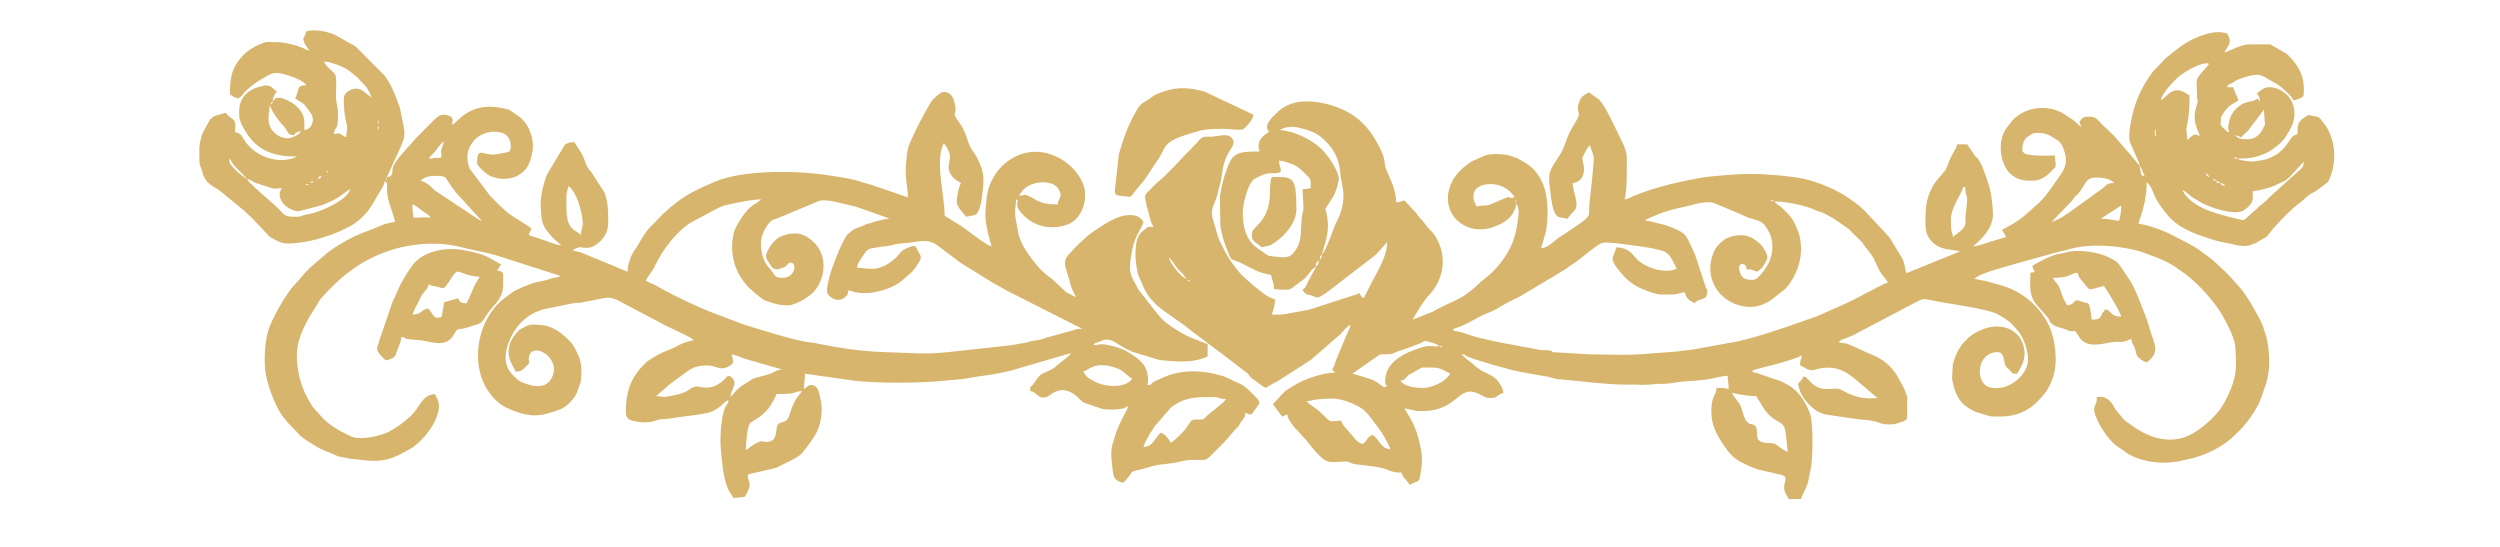 <?xml version="1.0" encoding="UTF-8"?>
<!DOCTYPE svg PUBLIC "-//W3C//DTD SVG 1.1//EN" "http://www.w3.org/Graphics/SVG/1.1/DTD/svg11.dtd">
<!-- Creator: CorelDRAW 2017 -->
<svg xmlns="http://www.w3.org/2000/svg" xml:space="preserve" width="320mm" height="70mm" version="1.1" style="shape-rendering:geometricPrecision; text-rendering:geometricPrecision; image-rendering:optimizeQuality; fill-rule:evenodd; clip-rule:evenodd"
viewBox="0 0 32000 7000"
 xmlns:xlink="http://www.w3.org/1999/xlink">
 <defs>
  <style type="text/css">
   <![CDATA[
    .fil0 {fill:#D7B56D}
   ]]>
  </style>
 </defs>
 <g id="Слой_x0020_1">
  <path class="fil0" d="M16724.08 5135.25c62.96,-1.4 49.1,-16.49 181.59,-27.26 166.43,-13.5 233.74,-9.37 374.99,44.89 222.5,85.45 240.6,174.95 354.02,311.5 39.68,47.62 144.2,218.32 159.57,284.12 -116.62,-2.62 -141.62,-123.91 -221.81,-182.66 -69.89,18.64 -68.78,76.06 -130.52,117.4 -76.18,-20.29 -107.85,-80.66 -153.75,-133.35 -54.95,-63.1 -107.42,-111.19 -120.32,-166.72 -190.31,11.49 -108.64,38.07 -283.44,-121.07 -46.73,-42.52 -130.34,-85.91 -160.33,-126.85zm-750.37 -352.26l0 0c44.35,70 82.93,79.34 119.17,109.26 41.3,34.19 63.24,49.09 109.29,73.41 46.11,-30.92 94.13,-57.57 149.83,-85.05l405.74 -259.77c10.05,-7.51 12.82,-8.84 23.13,-15.95l376.85 -327.76c40.3,-42.13 76.79,-93.56 127.61,-120.42 -4.52,53.87 -34.08,91.11 -54.27,141.5 -18.92,47.41 -42.63,101.32 -61.48,147.25 -20.62,50.29 -36.64,88.03 -57.79,137.99 -26.65,62.85 -25.61,93.92 -61.45,147.36l39.18 39.11c-93.06,0 -178.1,23.24 -254.6,45.58 -107.28,31.32 -213.12,77.5 -304.96,138.7l-71.76 45.61c-27.58,22.52 -2.9,2.23 -19.93,19.29 -17.42,17.49 -10.2,12.68 -33.22,32l-111.62 123.3 117.47 156.59c48.42,-12.93 16.92,-13.18 65.23,-26.11 8.44,101.42 181.08,254.78 244.11,330.02 58.69,70.07 192.83,262.79 296.45,276.69 40.18,5.39 136.22,-0.64 192.43,-3.09 2.62,-0.1 6.5,-0.46 9.12,-0.54 2.62,-0.07 6.5,-0.39 9.12,-0.32 38.72,0.61 42.13,10.45 82.14,25 33.69,12.24 101.14,14.87 136.34,20.68 74.91,12.47 180.97,19.69 249.14,38 43.53,11.71 55.16,21.73 106.31,37.14 62.85,18.93 58.61,20.11 136.55,20.11 17.74,66.48 73.84,98.88 104.4,156.56 43.5,-11.6 19.83,-10.42 53.55,-24.64 63.14,-26.58 71.19,-17.24 81.6,-88.07 2.84,-19.14 6.75,-46.25 12.39,-78.97 18.46,-107.96 12.36,-203.93 -11.53,-309.7 -25.21,-112.27 -39.29,-164.53 -80.05,-259.16 -36.6,-85.16 -81.31,-142.48 -121.29,-218.01l152.93 33.3c550.79,35.87 512.11,-363.36 810.78,-213.88 36.78,18.46 62.39,42.49 105.88,47.3 2.95,0.32 6.83,0.22 9.7,0.4l28.44 0.21c2.8,-0.03 6.58,0.18 9.34,0.07 85.8,-3.55 60.59,-42.52 148.8,-63.1 -1.33,-61.88 -44.75,-124.34 -81.46,-166.39 -71.5,-82.14 -178.78,-86.38 -284.77,-185l-28.01 -24.17c-34.3,-26.01 -120.1,-92.05 -140.75,-120.25 61.09,5.1 27.15,3.67 64.28,23.2l18.72 9.2c166.75,62.74 516.74,162.84 692.37,196.99l333.15 58.36c42.02,9.59 57.39,18.21 104.29,27.05 50.18,9.48 45.4,4.81 93.89,9.44 241.89,23.13 561.42,63.72 796.2,63.43 23.92,-0.04 72.26,0.07 92.98,0 28.02,-0.11 33.69,-0.43 45.98,0.04 13.54,0.53 36.34,3.08 55.05,3.52l107.75 -3.34c40.51,-1.84 73.16,-9.81 126.78,-9.81 110.15,0.04 125.09,-3.99 215.71,-18.46 125.73,-20.11 311.24,-20.61 430.3,-43.89 74.23,-14.51 151.92,-35.34 228.6,-41.73 0,74.45 13.03,90.25 13.03,169.63 -60.16,-14.01 -80.77,-13.04 -156.59,-13.04 -1.25,56.24 -10.38,61.31 -30.35,101.57 -33.65,67.73 -40.47,179.82 -30.85,271.12 5.79,53.94 6.79,53.33 26.33,118.41 36.45,121.54 173.68,325.36 256.47,396.29 67.34,57.64 113.6,72.15 200.26,112.95 36.24,17.06 78.15,31.21 112.95,43.6l265.2 61.2c155.55,28.38 44.07,94.68 70.07,202.82 13.54,56.24 33.04,69.89 56.5,114.17l156.59 0c20.07,-75.35 69.28,-133.86 90.47,-222.57 11.02,-45.61 14.9,-87.59 26.83,-129.97 35.84,-127.18 43.02,-615.84 -2.98,-740.36 -50.61,-137.23 -143.34,-292.45 -275.19,-364.14 -114.67,-62.35 -89.68,-50.46 -230.64,-95.64l-173.83 -60.99c-61.85,-18.13 -25.11,18.89 -61.06,-30.27 54.95,-26.36 483.74,-113.35 639.43,-195.7 -14.51,54.3 -26.07,72.94 -26.07,130.47 46.98,12.54 74.09,45.26 125.38,58.01 37.6,9.37 87.38,-13.33 144.45,-23.06 120.32,-20.47 220.3,-0.11 310.67,50.03 95.71,53.05 192.57,149.19 277.55,218.29l133.75 114.25c-47.55,0 -110.77,3.59 -156.38,-0.25 -102.25,-8.59 -203.46,-47.66 -293.42,-98.27 -67.09,-37.71 -96.47,-18.78 -189.82,-17.95 -133.38,1.22 -179.43,-49.82 -260.09,-132.21 -31.39,-31.96 6.64,-20.36 -52.94,-25.32 -13.61,50.68 -36.67,48.63 -65.33,91.33 17.56,75.39 30.56,119.31 70.5,177.46 68.71,100.24 158.89,184.25 281.14,214.63l444.6 64.43c68.77,1.69 170.63,14.15 225.62,35.45 90.61,35.12 139.71,28.41 213.69,23.74l116.9 -37.5c49.17,-29.95 35.06,-7.54 43.46,-68.67 8.48,-62.63 -5.6,-107.38 2.88,-185.5 6.93,-63.28 -22.2,-120.89 -47.88,-178.53l-92.66 -168.37c-161.19,-234.99 -344.68,-249.76 -445.31,-311.46l-181.37 -79.62c-51.47,-13.33 -66.66,-0.43 -109.51,-21.01 24.82,-33.94 76.32,-43.46 121.29,-61.34 45.82,-18.25 84.25,-35.38 123.76,-58.98l744.16 -391.11c39.08,-18 81.67,-45.97 121.86,-38.25l234.99 44.82c151.17,24.46 532.16,82.14 665.94,137.19l75.1 42.42c52.55,33.33 107.28,64.76 146.46,114.5 28.45,36.09 61.67,66.05 84.05,98.62 68.41,99.56 135.32,307.97 87.7,429.15 -70.11,177.92 -284.27,313.61 -477.96,261.1 -170.34,-46.18 -174.44,-399.55 59.91,-445.52 168.15,-33.01 95.78,136.98 171.1,201.55 14.62,12.57 3.27,-0.43 22.16,17.03 53.04,49.16 13.93,53.29 103.22,53.29 47.33,-89.32 119.67,-176.66 86.23,-334.11 -51.25,-241.57 -298.46,-321.95 -515.27,-238.09 -73.81,28.52 -130.88,53.48 -191.07,108.76 -22.81,20.97 -8.7,9.05 -25.86,26.36 -19.58,19.75 -18.75,16.63 -33.26,31.93 -72.12,76.14 -117.87,183.59 -145.31,286.2l-9.52 182.13c4.06,38.75 31.32,138.99 46.91,175.8 60.55,143.05 122.65,181.05 248.71,247.21l129 40.65c78.12,26.11 102.97,22.16 201.17,21.55 185.07,-1.22 353.36,-67.66 476.63,-201.88 57.42,-62.6 134.32,-130.66 191.42,-304.38 65.58,-199.51 26.98,-502.52 -61.63,-675.06 -126.02,-245.66 -340.58,-424.37 -609.51,-499.58 -62.96,-17.6 -109.33,-31.85 -173.08,-49.74 -36.78,-10.34 -48.3,-9.8 -75.03,-13.32 -27.51,-3.63 -47.73,-14.44 -88.56,-17.82 53.58,-73.16 476.05,-176.16 585.99,-210.03l520.88 -144.56c45.21,-5.92 73.84,-15.23 116.22,-27.4 259.77,-74.78 653.15,-46.76 921.76,38.1l199.83 74.24c80.17,35.63 199.55,86.45 261.97,142.48l77.54 53.01c185.5,137.12 399.23,370.07 508.74,574.21 55.38,103.22 143.91,266.42 148.11,386.88 4.1,115.82 17.78,252.84 -10.02,368.88 -30.67,128.22 -74.7,222.49 -135.33,334.41 -54.55,100.67 -138.13,185.07 -223.14,259.59 -92.48,81.03 -213.3,165.61 -341.37,193.65 -228.67,50.07 -450.02,-42.27 -625.18,-174 -40.72,-30.53 -79.01,-49.1 -108.28,-87.49l-94.03 -114.75c-18.06,-27.08 -8.26,-16.85 -22.8,-42.49 -46.3,-81.56 -122.76,-132.74 -214.88,-111.26 0,77.9 2.01,45.93 -19.07,99.26 -16.13,40.59 -17.46,55.67 -10.89,86.7 31.07,146.72 182.49,369.82 296.48,447.79 31.72,21.7 40.19,23.13 71.04,46.44 27.84,21.08 44.36,37.46 76.25,54.27 186.98,98.73 417.62,126.74 630.56,87.99l202.21 -45.75c195.66,-57.58 384,-153.04 526.69,-295.48 4.92,-4.85 9.95,-10.77 19.36,-19.72 87.09,-82.13 158.74,-169.91 222.39,-273.49l65.79 -116.9c8.95,-20.55 8.69,-27.33 17.42,-47.77l34.88 -95.68c11.06,-42.41 21.04,-56.13 30.63,-86.8 60.88,-194.77 53.91,-396.08 11.78,-593.75 -4.78,-22.13 -20.08,-64 -30.67,-99.81 -21.87,-73.66 -40.33,-113.64 -73.77,-174.19 -71.47,-129.44 -141.83,-259.74 -237.83,-375.46l-44.36 -47.01c-1.72,-2.01 -4.34,-4.85 -6.07,-6.93l-66.87 -76.68c-26.61,-26.51 -39.79,-37.35 -64.11,-66.41l-169.05 -157.05c-2.12,-1.76 -4.96,-4.31 -7.08,-6.07l-157.77 -116.19c-25.79,-17.06 -52.51,-36.74 -78.76,-51.79 -28.02,-16.09 -46.3,-23.52 -75.17,-42.27l-250.87 -127.57c-98.7,-43.32 -267.39,-108.5 -378.15,-117.73 4.78,-20.37 8.73,-39.65 16.7,-61.67 53.48,-149.55 87.78,-306.78 87.78,-473.25 59.72,43.78 88.56,158.64 126.35,225.94 42.77,76.25 98.15,145.74 153.17,212.15l31.72 33.47c152.28,146.97 363.39,212.55 561.46,273.82 98.59,30.46 179.61,35.92 277.51,62.64l78.51 10.95c2.81,0 6.51,-0.11 9.31,-0.14 94.27,-1.01 83.64,-17.03 160.29,-39.8l103.4 -60.41c44.53,-28.94 19.53,0.87 50.6,-40.72l82.28 -100.49c100.13,-105.95 201.81,-220.95 319.11,-307.19 47.8,-35.09 57.14,-45.79 98.01,-84.61 40.37,-38.25 66.55,-40.55 112.27,-70.47 38.18,-24.89 68.2,-51.03 105.05,-77.68 54.06,-39.15 54.52,-36.1 80.56,-102.11 88.32,-224 63.43,-507.34 -87.88,-696.21 -64.08,-80.09 -50.03,-71.76 -141.58,-85.84 -50.61,-7.79 -26.33,-24.14 -76.93,4.85 -38.39,22.01 -82.93,52.94 -96.68,88.21 -20.37,51.86 -15.2,77 -15.2,140.42 -47.62,22.88 -52.54,7.76 -86.27,57.18 -60.33,88.46 -108.6,162.95 -211.54,219.08 -82.13,44.82 -108.35,51.61 -220.19,67.09 -43.85,6.07 -67.34,11.1 -127.28,2.05 -43.93,-6.64 -88.61,-7.22 -124.67,-32.29 97.3,0 174.23,-5.1 248.47,-25.64 34.33,-9.56 58.82,-21.26 94.92,-35.59 72.51,-28.77 102.11,-54.63 169.2,-104.73l73.62 -69.96c23.6,-26.73 35.13,-53.77 56.93,-86.56l38.86 -65.55c55.16,-105.12 68.59,-235.28 12.39,-345.28 -45.4,-88.86 -137.7,-159.57 -240.89,-177.39 -112.12,-19.39 -147.89,37.14 -205.47,75.67 23.82,35.56 37.79,43.61 39.12,104.41 -14.8,-16.31 -15.09,-16.99 -26.08,-39.15l-52.33 28.05c-1.72,0.54 -5.46,1.26 -7.22,1.69 -81.2,19 -129.65,21.05 -209.13,93.13 -39.29,35.63 -66.26,74.02 -83.86,124.84 -17.64,50.82 -40.44,125.34 -12.86,182.84 -47.3,-5.17 -7.94,1.58 -30.13,-9.05l-72.3 -69.96c-13.5,-28.7 -9.34,-12.18 -4.6,-65.19 5.68,-65.68 -4.56,-38.14 22.52,-83.79 23.53,-39.75 49.57,-72.33 81.89,-100.81 9.19,-8.12 9.16,-8.3 21.15,-17.99l98.84 -57.68c-14.58,-62.85 -47.59,-93.96 -65.18,-169.59l-78.37 0c14.47,-53.84 2.58,-13.9 87.7,-68.93 36.89,-23.81 -0.07,-6.17 49.93,-28.44 28.04,-12.5 35.23,-15.34 66.33,-24.93 229.14,-70.5 224.54,-32.43 376.97,50.39 47.62,25.93 63.06,32.29 104.04,65.62l14.3 11.82c42.02,36.34 137.95,122.4 149.08,164.06 136.62,-36.46 128.97,-52.87 131.81,-103.33 11.78,-210.89 -73.45,-354.2 -208.56,-485.32 -1.94,-1.87 -4.71,-4.63 -6.61,-6.54l-214.41 -123.4 -289.3 0.14c-136.66,21.73 -240.24,91.23 -300.43,105.23 45.79,-86.34 101.03,-118.45 55.45,-211.54 -19.82,-40.55 -23.09,-37.21 -72.87,-45.57 -113.81,-19.15 -238.44,23.13 -342.66,66.65 -159.97,66.77 -271.16,171.61 -389.25,263.23l-159.61 166.64c-0.43,0.47 -21.76,29.17 -22.23,29.92l-63.43 93.13c-84.07,139.6 -124.23,232.8 -169.77,391.4 -17.6,61.42 -66.48,287.68 -45.43,377.33 8.19,34.47 -2.37,-4.67 14.15,38.14l82.96 190.99c16.45,35.2 25.83,43.6 29.53,87.92l-124.49 -149.44c-1.76,-2.08 -4.16,-5.06 -5.92,-7.15l-163.92 -188.37c-24.1,-28.55 -16.48,-22.41 -43.24,-48.09 -1.94,-1.87 -4.92,-4.42 -6.79,-6.25 -1.94,-1.87 -4.88,-4.45 -6.82,-6.32l-79.48 -77.11c-26.8,-22.2 -20.65,-16.41 -46.98,-44.28 -71.87,-75.89 -85.37,-102.97 -175.05,-101.25 -76.97,1.47 -85.37,19.68 -117.26,67.23 13,48.38 13.21,16.88 26.18,65.26 -74.7,-50.03 -34.91,-51.61 -232.34,-172.25 -176.16,-107.71 -460.21,-104.01 -643.81,79.12l-80.95 101.82c-30.46,48.96 -49.1,79.81 -64.33,144.45 -22.55,95.61 -13.29,247.57 40.55,344.72 28.73,51.93 45.04,81.74 91.01,117.8 89.1,70.07 179.83,73.8 282.58,71 84.8,-2.33 172.79,-64.57 227.74,-126.67 6.46,-7.22 25.93,-26.25 26.04,-26.47 11.7,-13.93 27.79,-12.82 23.84,-73.16 -1.58,-23.56 -9.73,-46.51 -9.73,-95.03 -130.55,0 -211.79,9.7 -339.51,-12.82 -67.55,-11.96 -29.91,-7.15 -78,-39.4 0,-117.55 19.07,-156.73 93.66,-206.33l32.15 -20.19c61.02,-25.43 169.77,-5.42 224.11,20.19l104.51 65.08c40.15,35.91 47.95,41.37 73.77,108.96 53.51,140.25 32.9,235.75 -47.26,343.64 -109.36,147.29 -170.82,268.28 -322.74,394.92 -104.98,87.56 -128.82,130.26 -300.93,233.99l-118.3 64.39c21.44,40.52 42.05,53.37 52.14,91.34l-201.37 59.58c-46.87,17.38 -167.87,56.78 -216.17,57.86l87.41 -82.18c99.49,-102.5 171.78,-210.75 163.13,-352.07 -16.41,-268.68 -46.8,-347.12 -131.45,-572.06 -11.96,-31.82 -2.84,-10.99 -15.41,-36.85l-22.62 -42.59c-30.6,-55.63 -25.9,-31.79 -60.23,-70.22l-99.2 -148.79 -130.52 0c-7,64.86 -68.63,105.59 -128.18,289.26 -20.58,63.14 -137.88,161.26 -183.06,247.56 -80.66,154.11 -92.41,248.32 -93.38,441.83 -0.64,132.17 12.11,190.6 84.47,267.82 101.61,108.17 225.62,92.34 359.37,123.51 -2.76,1.76 -7.5,0.22 -9.01,4.09l-501.31 203.32c-42.84,19.57 -33.47,16.02 -84.36,33.04 -59.66,19.9 -32.5,28.2 -97.01,33.55 -15.87,-68.17 -19.86,-128.65 -49.74,-185.18l-162.7 -267.86 -314.94 -337.46c-112.12,-108.53 -259.2,-208.95 -401.24,-277.3 -153.47,-73.77 -328.73,-133.1 -497.14,-155.22 -191.71,-25.18 -367.23,-42.24 -597.27,-42.88 -96.86,-0.29 -525,30.27 -621.04,53.76l-143.48 26.36c-25.21,7.08 -18.71,5.35 -54.92,12.5 -203.64,40.37 -439.02,107.03 -636.66,186.98 -50.25,20.36 -65.33,42.12 -122.73,46.9 31.54,-135.4 27.8,-356.28 26.94,-535.82 -0.43,-110.4 -77.72,-229.57 -123.8,-332.89l-46.65 -96.87c-42.63,-81.45 -130.81,-275.9 -199.23,-322.73l-114.03 -81.67c-52.83,27.98 -96.86,49.38 -117.98,103.79 -70.97,182.52 44.97,114.93 -57.28,281.9 -40.66,66.41 -73.88,121.68 -102.75,197.46 -25.61,67.13 -53.66,155.84 -94.93,218.19 -139.82,210.85 -154.61,227.63 -125.09,440.35 11.06,80.38 26.07,326.61 112.74,355.53l111.23 20.65c11.92,-17.71 17.06,-25.65 33,-45.29 1.73,-2.12 4.24,-5.07 6,-7.15 36.78,-43.89 81.92,-67.99 75.78,-139.06 -8.58,-97.98 -49.45,-194.3 -49.45,-265.16 113.56,-9.45 163.98,-122.65 139.81,-231.59 -23.34,-104.62 -25.6,-78.43 35.92,-192.9 15.59,-29.05 23.45,-41.66 46.04,-58.25 14.8,63.43 52.8,119.89 48.2,192.61 -3.95,61.67 -15.84,171.21 -21.69,238.3l-35.06 331.64c-4.05,38.36 -0.75,89.11 -6.46,122.61 -11.35,65.8 -238.33,195.24 -288.72,233.24 -31,23.34 -45.11,30.67 -79.05,51.46 -77,47.23 -144.38,139.64 -243.61,147.9l63.1 -215.6c46.11,-310.02 32.65,-701.56 -262.72,-876.43 -94.71,-56.07 -94.49,-63.43 -204.14,-94.64 -71.69,-20.36 -210.03,-30.74 -304.74,-4.52l-173.08 74.91c-116.58,74.13 -227.23,174.73 -278.3,308.8 -143.77,376.75 210.03,669.71 567.56,528.31 154.9,-61.23 240.24,-127.53 279.1,-294.89l21.76 56.85c5.82,27.55 6.22,55.38 2.98,84.29 -11.92,106.74 -26.32,209.53 -58.43,307.76 -55.56,169.52 -158.28,311.92 -282.44,435.33 -58.86,58.5 -118.41,91.69 -189.27,162.98 -33.44,33.65 -61.59,53.84 -98.77,83.97 -123.22,99.99 -267.02,143.69 -407.09,219.26 -23.38,12.61 -36.92,21.73 -58.44,32.86l-261.28 104.08c23.7,-44.89 144.74,-246.66 190.57,-292.13 193.87,-192.36 258.66,-479.32 125.84,-728.75 -68.56,-128.58 -66.19,-79.7 -164.38,-214.06 -8.69,-11.89 -7.58,-11.49 -16.52,-22.59l-57.11 -60.44c-8.94,-11.57 -20.76,-31.86 -32.36,-45.9l-150.52 -162.66c-42.13,9.84 -57.25,22.16 -104.4,26.07 -11.93,-56.31 7.61,-15.41 -24.82,-157.74 -22.99,-100.81 -109.86,-252.3 -118.16,-312.49 -10.2,-73.67 -16.56,-117.91 -43.89,-177.96 -112.09,-247.1 -262.14,-440 -520.01,-549.86 -152.86,-65.12 -335.24,-105.6 -506.01,-93.03 -104.55,7.73 -233.06,59.23 -301.08,129.73 -20.44,21.19 -31.07,29.95 -53.37,51 -1.98,1.87 -4.78,4.49 -6.72,6.36l-19.21 19.86c-107.28,120.85 -45.54,155.62 -37.96,183.88 -94.5,50 -164.21,134.76 -117.48,247.89 -322.81,0 -353.26,22.59 -445.71,298.1 -22.84,68.2 -63.89,236.93 -63.68,314.65l6.32 346.76c25.83,140.03 54.99,229.39 110.55,359.29 41.27,96.54 38.86,48.92 169.92,117.16 53.33,27.76 202.67,106.24 258.84,119.6 16.02,3.8 51.54,9.66 74.77,17.59 52.47,17.82 22.31,-19.96 58.54,96.18 9.81,31.36 13.15,49.24 13.15,92.06 49.2,1.11 43.35,6.1 83.32,6.89 149.27,2.95 103.62,7.51 217,-72.01 123.66,-86.84 112.99,-92.77 184.17,-181.12l50.61 -40.8c-9.34,40.08 -20.62,50 -39.08,78.37l-79.87 155.04c-28.95,63.57 -15.52,18.72 -50.68,66.7 1.98,2.37 4.78,3.23 5.64,7.43l18.07 21.88c44.06,44.75 39.79,14.33 108.82,46.51 72.08,33.58 78.98,16.77 167,-37.28l634.48 -487.7c1.9,-1.86 4.74,-4.49 6.68,-6.35 1.98,-1.87 4.81,-4.46 6.75,-6.32l135.73 -151.42c0,136.51 -67.45,266.78 -125.99,382.89 -30.82,61.05 -55.17,96.14 -86.6,161.4 -1.72,3.63 -6.57,14.12 -8.44,17.67l-79.12 155.66c-42.52,-28.41 -29.12,-21.52 -52.29,-65.22 -54.19,14.47 7.97,-3.13 -28.01,11.13 -2.44,0.97 -6.5,2.59 -9.23,3.7l-613.33 197.89 -296.48 53.77c-53.8,11.96 -115.35,7.47 -175.26,7.47 17.56,-75.14 39.15,-100.53 39.15,-195.7 -107.17,-24.97 -185.79,-110.84 -271.59,-172.04l-144.63 -129.36c-121.65,-126.64 -210.75,-275.4 -285.21,-432.46 -41.01,-86.41 -55.99,-175.41 -86.44,-265.84 -43,-127.25 -5.64,-185.32 35.01,-287.93 21.44,-53.95 20.83,-89.36 38.14,-144.63 63.25,-203.43 18.25,-291.49 144.74,-481.48 39.33,-59.01 66.41,-120.32 -7.43,-170.96 -55.38,-38 -187.41,5.86 -248.68,3.74 -133.6,-4.6 -102.11,9.87 -198.47,104.19 -166.61,162.98 -316.52,347.3 -496.74,494.94l-45.9 45.4c-16.05,17.53 -25.89,30.35 -44.53,46.83 -80.99,71.73 -45.83,91.26 -31.97,188.63l58.65 215.42c7.19,16.91 23.74,43.46 32.15,59.19 -11.03,0 -43.78,-1.51 -52.48,-0.18 -48.88,7.54 -20.9,3.05 -37.6,14.51 -123.62,84.86 -131.77,147.54 -141.32,298.92 -5.57,89.53 4.45,154.83 23.77,259.66 7.47,40.95 12.72,45.04 26.61,77.72 42.46,99.78 83.36,208.53 158.64,285.06l38.07 40.16c9.56,10.52 4.13,7 18.96,20.14 137.6,121.54 300.94,210.04 440.86,329.09l320.55 240.6c21.76,16.31 34.33,25.5 59.79,44.54 14.3,10.7 17.57,12.6 29.49,22.77l321.73 245.83zm-110.94 123.95l0 0c71.22,33.11 112.2,76.89 151.56,115.93 156.16,154.72 121.14,108.68 5.13,282.01 -52.07,-1.15 -48.41,-6.04 -78.36,-26.11 -1.51,66.98 -24.96,79.55 -52.15,117.51 -11.96,16.81 -23.02,39.08 -35.41,55.85 -23.13,31.28 0.25,1.44 -18.21,21.01 -0.36,0.36 -14.73,13.61 -19.97,19.18l-151.35 174.87c-56.96,57.61 -106.7,104.55 -163.2,162.95 -66.04,68.23 -77.36,55.81 -166.07,56.2 -190.56,0.83 -119.02,2.05 -290.48,35.45 -40.98,7.94 -107.03,15.88 -132.53,18.14 -162.19,14.33 -216.92,51.18 -367.73,81.74 -70.97,14.4 -48.56,23.24 -93.99,75.71 -26.69,30.71 -43.03,60.34 -74.96,81.67 -120.49,-28.08 -124.91,-75.2 -136.73,-196.6 -8.11,-84.69 -28.33,-183.96 0.97,-291.45l42.6 -140.07c14.76,-51.72 29.99,-74.02 48.45,-121.14l55.13 -114.57c21.37,-40.66 44.57,-70.36 54.84,-114.71 -56.06,14.94 -18.53,20.04 -67.84,29.38 -70.61,13.39 -180.94,17.63 -255.43,6.78l-214.74 -72.36c-32.86,-15.12 -31.78,-10.38 -58.93,-32.36 -19.97,-16.17 -32.36,-33.66 -52.55,-51.9 -101.82,-92.38 -218.9,-121.72 -338.43,-32.22 -117.33,87.99 -166.93,10.56 -201.73,-14.87 -26.04,-19.03 -28.48,-20.11 -63.18,-28.15l0 -52.22c41.2,-14.91 86.2,-128.11 146.97,-166.26l116 -53.65c63.47,-31.39 80.17,-57.18 83.47,-60.02 45.11,-38.32 148.73,-110.51 175.66,-150.62 -36.06,8.4 -71.9,12.67 -103.61,26.93l-585.85 170.89c-144.16,48.09 -342.7,78.22 -501.48,98.8 -79.41,10.31 -145.03,29.52 -223.47,36.34l-206.51 17.03c-232.52,29.27 -869.72,40.15 -1167.75,-1.65l-617.49 -87.39c0,82.86 -11.7,134.61 -13.03,195.71 19.1,-10.1 4.13,-1.26 23.88,-15.48 2.16,-1.55 5.21,-4.13 7.4,-5.79 2.23,-1.65 5.06,-4.27 7.36,-5.92 24.57,-17.56 27.66,-25.57 63.21,-23.2 40.62,2.69 65.23,28.55 80.02,64.21 12.32,29.63 22.27,86.45 31.86,124.77 32.14,128.36 3.7,289.87 -38.47,388.93 -35.37,82.96 -124.66,202.13 -183.09,273.63 -12.14,14.87 -8.08,10.28 -17.78,21.37 -31.1,36.06 -65.19,49.78 -106.81,75.86l-200.37 99.7c-21.19,10.31 -36.64,14.94 -58.01,20.29l-294.89 67.56c-1.91,0.5 -21.09,6.1 -21.09,6.1 -0.86,0.25 -4.99,3.84 -5.64,2.01 -0.57,-1.69 -3.69,1.01 -5.38,1.94 0,82.14 35.98,102.58 19.93,162.23l-27.15 65.37c-9.77,21.11 -22.13,40.87 -32.15,56.24l-143.33 16.23c-27.98,-52.86 -47.59,-61.45 -73.16,-122.58 -63.9,-153.1 -70.86,-322.8 -89.32,-494.01 -14.12,-131.2 -3.02,-411.94 56.46,-546.27 24.6,-55.67 35.59,-26.61 40.83,-89.68 -52.97,14.15 -80.48,68.17 -134.36,100.6 -28.23,16.99 -47.87,32.72 -74.05,43.39 -95.43,38.89 -364.97,61.99 -468.37,79.69 -72.52,12.46 -120.03,18.79 -203.14,20.69l-77.5 24.35c-62.53,20.62 -140.11,18.68 -195.42,8.62 -88.67,-16.16 -160.54,-20.83 -161.01,-122.11 -1.11,-227.06 47.12,-415.5 205.69,-584.59l45.79 -45.65c28.98,-28.48 -9.95,1 35.45,-29.77 86.73,-58.8 154.51,-99.02 255.21,-136.19 135.98,-50.21 133.79,-83.58 327.98,-128.8 -60.98,-52.97 -342.99,-169.52 -438.52,-227.05l-435.76 -229.68c-88.57,-46.47 -170.24,-102.54 -275.29,-79.73l-314.12 60.91c-32.32,4.2 -23.27,-4.24 -67.12,2.16l-346.91 70.39c-218.5,39.94 -386.84,190.85 -473.29,387.92 -69.03,157.09 -97.9,332.54 35.63,464.2 46.51,45.94 62.82,69.71 126.17,95.64 147.97,60.67 320.83,85.34 384.47,-92.05 90.8,-253.31 -285.16,-438.3 -306.39,-227.73 -7.22,72.22 17.53,30.99 -3.77,75.71 -8.87,18.46 -7.51,11.24 -22.95,27 -1.94,1.94 -4.85,4.49 -6.82,6.43 -49.93,49.13 -61.2,70.32 -139.18,70.32 -4.59,-55.56 -195.77,-236.21 1.76,-480.97 18.64,-23.09 8.44,-12.72 30.53,-34.8 23.74,-23.85 -1.72,-3.2 27.84,-24.32l66.76 -37.6c56.39,-30.21 113.35,-27.66 195.85,-20.33 159.25,14.08 272.38,103.08 376.93,211.65 50.1,52 70.57,107.42 103.51,171.13 45.36,87.53 52.22,249.61 29.98,356.71l-45.97 123.62c-12.67,31.79 -1.15,9.56 -15.91,36.31 -22.19,40.12 -67.37,86.92 -101.85,120 -63.07,60.66 -161.76,84.61 -248.21,111.26 -60.91,18.75 -154.9,35.59 -233.38,23.42 -76.17,-11.82 -115.14,-20.4 -178.53,-43.46 -132.42,-48.27 -213.52,-85.3 -308.55,-200.37 -8.26,-10.02 -14.65,-17.67 -23.31,-28.8 -282.08,-363.11 -165.1,-987.27 210.21,-1243.92 48.31,-33.05 77.58,-64.4 132.6,-89.15 110.48,-49.59 204.39,-93.09 331.75,-112.01 58.25,-8.7 103.22,-36.82 154.51,-43.21 26.03,-3.23 2.76,4.56 33.86,-4.67 34.09,-10.13 19.76,-7.08 33.87,-16.92l-820.37 -262.72c-140.07,-40.9 -286.89,-62.06 -433.96,-101.1 -363.14,-96.36 -792.58,-41.3 -1129.64,120.18 -150.24,71.97 -202.89,106.77 -332.29,202.7 -111.73,82.93 -247.89,218.08 -340.87,324.57 -23.85,27.26 -31.89,46.51 -52.51,78.04l-104.73 169.23c-112.02,206.19 -187.44,372.76 -145.49,649.31 31.03,204.54 82.28,320.18 187.23,491.25l122.04 138.99c92.51,94.78 198.97,162.3 317.34,217.68 32.61,15.3 57.07,29.45 91.66,38.86 112.3,30.64 338.46,-15.44 447.82,-72.15 95.18,-49.46 161.23,-100.38 239.84,-164.67 174.62,-142.91 163.53,-301.26 348.81,-316.7 29.13,55.2 65.19,110.87 47.77,203.71 -33.8,179.47 -168.08,347.33 -301.4,456.12 -22.99,18.78 -7.87,8.58 -37.57,27.66 -10.05,6.53 -30.45,17.67 -41.73,23.56 -36.53,19.32 -53.23,28.37 -84.69,45.79 -213.69,118.3 -367.34,108.21 -587.97,78.01 -55.56,-7.62 -49.77,-1.12 -93.41,-10.2 -41.12,-8.59 -69.03,-16.67 -99.06,-20.3 -42.77,-5.13 -42.12,-7.47 -87.05,-28.08 -83,-38.04 -171.21,-63.97 -249.83,-115.83 -65.62,-43.24 -130.37,-76.21 -186.61,-126.6l-31.25 -33.94c-24.1,-26.94 -39.47,-40.76 -64.68,-65.9 -78.26,-78.01 -153.83,-170.1 -201.56,-268.18 -1.33,-2.7 -2.87,-6.11 -4.2,-8.77 -61.67,-124.15 -105.7,-249.5 -135.69,-386.66 -35.48,-162.55 -20.51,-450.12 33.19,-603.95 50.82,-145.74 196.42,-404.04 295.61,-526.44l85.84 -96.76c1.9,-1.97 4.56,-4.7 6.43,-6.71l84.36 -98.23c72.95,-79.52 154.4,-138.2 234.14,-209.56 97.54,-87.28 262.57,-185.54 382.71,-243.62 119.85,-57.89 236.68,-90.79 351.79,-144.34 56.06,-26.11 109.5,-30.31 175.84,-45.76 -30.24,-129.72 -94.78,-260.34 -103.91,-391.9 -5.02,-72.91 19.33,-96.36 -26.54,-129.98 -6.5,27.84 -14.04,46.26 -23.99,67.41l-121.43 204.79c-66.05,124.09 -181.4,243.72 -304.38,308.8l-131.81 63.97c-170.31,72.8 -367.88,132.99 -579.52,151.34 -140.93,12.21 -176.13,-6.21 -285.82,-67.38 -11.53,-6.39 -17.42,-8.33 -25.89,-13.18l-215.42 -228.31c-11.1,-11.42 -9.37,-9.84 -19.47,-19.68 -9.19,-9.12 -8.54,-8.51 -19.89,-19.14l-68.6 -61.99c-2.62,-2.66 -10.2,-10.53 -12.82,-13.22l-294 -241.06c-55.6,-44.18 -145.75,-81.17 -185.72,-140.5 -29.16,-43.39 -35.41,-59.8 -51.11,-118.45 -11.31,-42.02 -30.78,-65.26 -35.2,-121.46l-0.14 -2.02 0 -178.92c7.97,-86.85 29.49,-170.46 72.48,-242.25 77.83,-129.73 56.35,-149.52 206.11,-185.4 36.06,-8.65 27.37,-9.77 60.7,-17.52 84.22,125.7 135.65,30.45 117.48,247.88 58.54,13.62 77.25,30.03 104.8,77.94 1.36,2.51 3.09,5.96 4.56,8.48 118.63,206.29 407.49,326.18 640.58,245.8l46.12 -19.07c-291.13,0 -507.63,-66.16 -665.15,-326.58 -31.71,-52.47 -69.75,-123.58 -75.53,-179.57 -23.31,-230.69 82.57,-348.02 294.47,-397.76 108.14,-25.4 118.16,23.99 185.29,68.88 -29.56,44.1 -50.86,68.63 -52.3,130.48l11.46 -15.34c1.51,-1.83 4.13,-5.42 5.93,-7.36 2.55,-2.62 10.12,-10.95 13.03,-13.18 64.87,-49.27 228.21,57.29 253.17,78.51 15.62,13.25 46.94,43.17 59.29,58.18 69.32,84.66 61.71,153.18 61.71,264.48 81.67,-6.78 145.74,-115.39 84.72,-214.52l-84.51 -111.8c-32.32,-28.27 -81.24,-53.77 -117.69,-78.12 64.04,-133.42 9.59,-166.64 143.55,-169.62 -39.54,-54.06 -142.01,-96.33 -218.08,-121.18 -125.12,-40.8 -189.63,-52.11 -272.77,-4.24 -109.51,63.14 -181.66,99.16 -277.84,191.86 -12.39,11.96 -1.76,0.07 -19.32,19.9 -46.41,52.68 -23.46,41.19 -86.27,83.28 -45.58,-10.59 -71.58,-30.17 -104.44,-52.22 0,-190.06 16.59,-308.65 112.52,-435.5l29.7 -35.52c51.72,-60.63 94.31,-94.71 166,-134.15 8.76,-4.88 27.58,-14.22 34.55,-17.6 147.04,-70.43 134.22,-43.49 240.63,-46.76 81.67,-2.48 193.77,23.2 263.48,44.64 35.59,10.96 49.52,14.05 86.44,31 34.3,15.66 50.64,24.96 84.55,32.86 -20.94,-31.35 -56.71,-68.74 -70.57,-113.85 -16.78,-54.66 -8.34,-30.24 9.91,-76.21l11.49 -28.59c3.7,-10.09 1.15,-10.77 10.02,-29.23 125.52,-29.24 258.23,2.87 360.34,44.28l268.21 149.37 371.01 372.69c65.58,86.52 127.28,215.17 162.26,320.54 44.71,134.61 22.34,27.19 51.97,182.74 29.27,153.5 69.46,243.36 11.82,364.39l-14.91 37.36c-7.68,19.86 -3.52,11.24 -15.59,36.59 -1.22,2.7 -3.12,5.89 -4.41,8.59l-159.65 349.2c24.07,-2.62 51,-0.25 67.13,-46.4 10.2,-28.88 -7,-28.09 11.78,-82.32 35.34,-101.24 216.5,-273.78 288.61,-364.86l162.45 -163.85c10.59,-10.84 13.97,-13.32 26.32,-25.78 76.18,-76.68 115.11,-129.73 208.63,-108.75 92.23,20.72 76.68,49.88 70.22,126.56 26.68,-17.81 45.18,-34.84 70.36,-60.16 168.55,-169.62 372.8,-204.39 596.26,-150.27 46.65,11.28 50.42,6.65 87.02,31.11 25.47,17.09 43.57,32.86 69.39,47.98 156.77,91.87 238.62,314.65 200.84,489.49 -30.39,140.64 -66.16,223.82 -190.82,292.06 -106.45,58.22 -290.48,53.98 -396.9,-29.45l-28.3 -23.81c-11.17,-9.27 -11.2,-8.41 -21.44,-17.78l-38.21 -40.44c-24.82,-29.24 -32.18,-33.3 -30.17,-76.79 8.62,-181.3 73.87,-76.89 216.06,-83.72 36.49,-1.76 171.89,-27.08 196.78,-39 36.28,-36.35 29.56,-198.65 -88.39,-237.87 -109.86,-36.52 -266.7,-11.24 -365.11,97.69l-38.03 53.26c-23.46,48.96 -41.88,83.94 -44.65,139 -2.94,59.8 11.71,127.42 29.02,167.86l257.62 342.63c75.75,78.55 191.14,198.47 278.06,256.94l225.19 141.97c58.43,39.94 10.41,38.97 -5.82,108.4l205.86 68.23c53.7,18.36 147.69,60.84 211.76,62.25l-104.05 -91.66c-144.12,-156.09 -146.82,-185.04 -159.86,-412.95 -6.71,-119.28 39.12,-299.82 83.87,-406.09l229.78 -383.47 66.88 -24.49c12.57,-0.94 38.68,0.89 53.01,0.89 36.24,68.31 82.06,115.33 112.12,187.98 28.41,68.56 42.1,135.58 99.52,187.55l173.69 269.98c45.65,136.4 45.43,229.6 45.83,372.65 0.39,116.76 -40.59,191.5 -110.12,255.25 -86.45,79.34 -149.69,87.42 -238.94,70.36 -28.91,-5.57 -85.05,19.1 -108.18,39.25 34.41,8.01 71.69,15.84 104.91,25.65l397.8 163.23c11.81,5.64 25.82,10.7 37.06,15.19 43.85,17.67 38.04,17.85 81.89,35.56l83.03 34.37c0,-92.7 42.71,-203.5 78.8,-260.49 16.49,-25.93 22.99,-27.3 37.78,-53.55 59.73,-105.7 120.82,-214.31 211.72,-297.24 18.93,-17.27 22.24,-18.42 39.12,-39.18l82.74 -86.88c240.67,-222.56 366.3,-285.27 667.88,-415.18 365.83,-157.63 1069.05,-144.81 1471.98,-79.94 130.52,21.01 284.96,40.58 399.92,81.95 43.85,15.73 75.78,19.47 122.9,34.66l475.99 163.38c0,-116.26 -42.42,-264.23 -24.21,-428.65 6.07,-54.23 12.25,-154.07 27.33,-207.59 25.64,-91.4 164.46,-362.38 215.74,-449.73 10.63,-18.24 9.16,-17.88 18.28,-33.83 23.85,-41.62 55.42,-109.04 92.56,-142.33 77.72,-69.67 118.09,-115.32 194.12,-70.46 54.52,32.14 65.18,89.64 80.52,155.58 29.81,129.15 -55.06,72.51 42.7,203.85 46.62,62.64 82.46,134.51 105.45,207.84 60.26,192.87 89.5,159.54 153.82,302.81 60.88,135.57 67.78,200.04 53.88,350.6 -6.32,69.03 -27.77,329.12 -113.82,341.05l-102.54 18.75c-32.1,-47.95 -112.95,-116.26 -117.94,-182.96 -5.35,-69.02 22.8,-190.99 52.79,-247.59 -42.41,-28.38 -78.87,-45.04 -111.23,-84.51 -31.06,-37.82 -53.47,-78.84 -44.53,-148.51 11.78,-90.94 42.6,-128.04 -47.55,-255.25 -12.14,-17.06 -4.31,-10.09 -18.64,-20.58 -113.42,236.5 13.07,650.46 13.07,926.36l152.39 95.61c114.53,59.9 354.27,273.99 447.9,295.83l-47.38 -172.36c-2.62,-19.46 1.51,1.62 -4.34,-25.18 -24.1,-111.48 -33.01,-176.84 -23.45,-291.09 16.12,-195.38 29.52,-290.12 132.49,-445.7 79.66,-120.18 233.7,-229.47 367.73,-258.77 103.37,-22.63 194.81,-22.16 293.86,4.34 197.68,52.91 380.31,203.25 454.04,394.42 72.05,186.51 -12.46,449.23 -208.56,519.01 -119.88,42.63 -258.3,43.39 -383.32,-5.53 -79.16,-30.99 -153,-89.25 -203.14,-149.15 -109.68,-131.06 2.66,-147.87 -64.72,-170.17 0,96.5 -21.94,127.71 -5.85,240.67l41.19 219.83c43.68,134.33 102.97,216.46 184.64,324.25l58.87 71.61c22.37,26.04 39.18,44.5 63.6,66.91 43.28,39.79 90.04,72.48 136.45,111.48l155.11 144.95c56.93,50.5 -49.27,-35.84 14.37,11.71l121.57 61.13c-17.17,-32.47 -37.17,-71 -52.33,-104.26 -20.04,-44.36 -16.95,-59.23 -32.21,-111.19 -47.7,-161.37 -95.79,-240.64 -14.94,-327.51l12.46 -13.72c69.42,-82.86 232.3,-235.18 304.17,-283.19 9.15,-6.15 13.71,-9.02 23.56,-15.48 133.49,-87.03 285.77,-197.61 450.91,-196.68 76.18,0.44 124.63,19.15 169.77,86.52 -20.65,88.68 -110.9,166.47 -149.23,385.73 -45.61,260.78 -31.28,266.17 87.56,484.79l240.31 307.72c18.79,17.95 28.38,31.42 42.96,48.41 77.75,90.4 252.37,191.46 356.71,243.54l243.82 95.5 0 156.55c-189.84,91.05 -421.78,68.17 -621.4,45.18l-338.86 -102.79c-219.62,-92.05 -261.93,-194.26 -389.86,-144.45l-37.53 15.09c-52.15,19.11 -45.04,4.02 -73.91,43.46 60.87,0 87.74,-20.33 150.99,-8.44 123.36,23.2 239.98,54.84 341.05,129.61 47.3,34.95 55.05,30.24 97.04,72.62l39.25 39.12c66.05,75.2 81.93,195.73 63.25,275.93l39.15 0c15.15,-37.46 85.76,-59.04 119.63,-76.17 254.78,-129.01 542.43,-117.02 803.67,-38 67.96,20.54 143.56,70.39 212.05,94.6zm-874.32 763.27l0 0c-32.72,-48.78 -66.88,-113.5 -130.52,-130.48 -67.98,49.81 -97.11,179.9 -221.81,182.66 11.53,-49.78 50.43,-113.06 75.82,-158.96 19.32,-34.73 15.19,-24.71 35.45,-55.92 13.86,-21.19 17.31,-30.17 30.38,-47.91l211.54 -245.19c15.73,-9.88 6.54,-3.88 23.31,-15.84 174.62,-123.8 324.39,-115.5 523.89,-115.5 73.77,0 71.4,26.11 156.7,26.11 -39.9,59.54 -203.46,171.42 -250.83,218.93 -48.84,48.99 -27.08,40.23 -114.82,41.85 -73.7,1.32 -73.73,5.56 -104.76,51.78 -67.7,100.85 -68.24,91.66 -143.05,170.17l-91.3 78.3zm-5650.71 -574.07l0 0 13.04 -13.07 -13.04 13.07 13.04 -13.07 -13.04 13.07zm12828.28 -65.26l0 0c71.18,1.58 143.16,39.15 313.22,39.15l94.63 153.28c142.55,217.83 258.91,137.67 280.72,306.43l29.12 257.91c-159.42,-84.37 -130.33,-117.16 -247.81,-117.59 -200.3,-0.72 -122.98,-122.18 -156.66,-196.92 -42.13,-93.24 -108,34.62 -175.05,-202.02 -14.33,-50.68 -28.27,-89.86 -56.53,-126.14 -32.83,-42.2 -53.16,-71.58 -81.64,-114.1zm-12358.48 626.29l0 0c103.19,0 123.88,-67.59 130.77,-156.23 11.78,-150.95 122.15,-40.98 165.35,-186.98 9.45,-31.71 9.06,-27.29 16.74,-48.52 5.6,-15.55 9.27,-27.98 16.88,-48.34 52.8,-139.64 94.42,-150.66 127.03,-212.29 -131.41,10.91 -33.22,39.11 -326.25,39.11 -8.66,37.13 -78.62,155.55 -102.21,184.92 -96.08,119.96 -206.44,156.56 -233.13,184.46 -40.33,42.28 -56.24,283.88 -56.24,348.24 44.78,-23.71 24.53,-18.03 60.59,-43.82 141.39,-100.85 164.38,-60.55 200.47,-60.55zm12319.33 -678.47l0 0 15.01 25.42 -15.01 -25.42zm-3914.96 -13.04l0 0c-106.21,0 -234.82,-20.01 -287.11,-91.33 71.43,-16.67 59.73,-34.23 99.23,-70.36l174.73 -99.27c221.02,0 201.7,-8.33 365.47,78.29 -18.21,27.12 -36.09,44.29 -61.48,69 -57.25,55.7 -196.35,113.67 -290.84,113.67zm-4345.74 -208.78l0 0c19.36,28.99 33.26,58.98 63.46,80.02l49.57 28.74c150.23,97.18 429.97,107.13 513.37,-17.42 -30.85,-20.62 -45.58,-28.7 -74.96,-55.53 -52.54,-47.84 -79.51,-66.44 -146.57,-88.35 -259.7,-85.01 -336.88,34.41 -404.87,52.54zm-4515.39 326.19l0 0c58.93,-67.85 95.13,-117.12 167.07,-159.07 169.88,-98.98 46.87,-58.76 313.15,-130.55l29.12 -10.02c2.88,-1.19 6.25,-2.84 8.98,-4.06l53.09 -25.32c37.38,-17.24 44.1,-22.13 94.09,-23.24l-497.74 -143.05c-42.28,-14.11 -21.37,-12.71 -73.45,-29.52 -23.74,-7.69 -52.19,-16.38 -81.28,-23.17 16.67,71.44 40.48,105.81 -14.36,141.47 -106.64,69.21 -162.05,26.44 -217.15,11.75 -90.61,-24.17 -223.53,-6.94 -303.23,42.77l-249.39 181.23c-2.12,1.76 -4.92,4.42 -6.93,6.14l-174.62 151.6c77.54,1.72 62.63,17.42 147.28,4.42 281.22,-43.21 252.42,-94.14 346.41,-124.34 60.84,-19.58 181.15,73.19 357.75,-72.59 65.65,-54.26 37.1,-54.8 88.17,-68.45 133.14,89.18 15.59,160.32 13.04,274zm4358.8 -561.03l0 0 4724.1 -91.34c13.9,-13.86 49.53,20.73 14.55,6.79 -0.25,-0.11 -36.42,15.09 -14.55,-6.79l-4724.1 91.34zm4032.52 430.55l0 0c-44.72,18.49 -70.36,-49.89 -190.24,-96.87l-119.46 -37.17c-39.11,-9.98 -77.79,-25.5 -121,-35.56l345.8 -241.42c32.64,-9.8 49.09,-6.46 84.94,-6.39 94.85,0.14 67.26,-7.36 136.62,-33.04 43.49,-16.09 88.6,-25.25 127.5,-42.09l123.15 -46.55c127.93,-39.04 60.16,-72.12 213.48,-22.41 28.05,9.12 12.57,1.04 38.71,13.39 21.05,9.88 24.28,13.44 39.04,26.22 -66.65,14.12 -107.27,-17.45 -199.54,9.27 -184.93,53.55 -461.55,158.71 -488.52,397.72l-1.54 18.36c-5.43,126.74 36.27,31.85 11.06,96.54zm-443.73 -835.03l0 0 3.91 3.91c-0.36,-0.25 -5.21,-2.58 -3.91,-3.91zm769.98 -13.04l0 0 13.04 -13.04 -13.04 13.04 13.04 -13.04 -13.04 13.04zm-2805.8 -469.7l0 0 -26.11 -13.03 26.11 13.03zm-26.11 -13.03l0 0 -13.03 -13.08 13.03 13.08zm-13.03 -13.08l0 0 -26.19 -26.07c42.74,7.9 18.21,-16.63 26.19,26.07zm-26.19 -26.07l0 0 -13.03 -13.04 13.03 13.04zm1644.38 -169.63l0 0c4.34,-52.18 7.68,-55.27 39.11,-78.29 -4.35,52.18 -7.76,55.31 -39.11,78.29zm52.15 -91.33l0 0 -13.04 13.04 13.04 -13.04zm-1709.56 247.92l0 0c-66.52,-17.78 -216.79,-212.72 -221.82,-273.99 18.21,20.93 35.85,39.68 54.16,63.21 20.87,26.75 31.21,49.77 53.84,76.64 20.15,23.81 36.31,35.91 57.97,59.55l18.24 20.86c1.73,2.09 4.35,4.96 6.04,7.04l31.57 46.69zm1709.56 -247.92l0 0c3.88,-45.61 2.8,-38.32 26.11,-65.22 -3.74,45.61 -2.66,38.32 -26.11,65.22zm8208.58 -117.41l0 0 3.88 3.88c-0.32,-0.25 -5.17,-2.58 -3.88,-3.88zm156.6 -52.18l0 0 -25.43 14.97 25.43 -14.97zm-12567.36 0l0 0 -5507.16 -13.07 28.05 7.18 -28.05 -7.18 5507.16 13.07zm5063.57 -52.22l0 0 8508.62 -260.93 -8508.62 260.93zm-12476.03 -482.74l0 0c0,79.02 8.08,110.59 13.04,169.63 84.08,0 170.77,-11.89 221.81,0 -29.16,-43.67 -73.02,-60.98 -115.75,-93.06 -38.29,-28.8 -69.32,-63.28 -119.1,-76.57zm21846 208.74l0 0c-82.24,-6.82 -134.9,-26.07 -234.95,-26.07l261.06 -169.63c0,91.83 -9.34,123.62 -26.11,195.7zm-19875.48 -287.03l0 0c0,210.06 -4.6,344.75 116.4,418.59 6.5,3.95 21.08,11.74 24.93,14.22 15.41,9.91 7,3.09 22.8,16.41l18.68 20.48c5.24,-63.25 26.07,-81.78 26.07,-156.56 0,-118.7 -76.89,-398.87 -182.7,-469.7 -14.94,64.04 -26.18,76.43 -26.18,156.56zm17748.26 495.81l0 0c-7.36,-88.86 -26.07,-14.23 -26.07,-234.85 0,-140.11 151.67,-346.12 156.63,-404.48l26.07 0c0,148.9 49.31,41.48 8.62,322.63 -19.57,135.25 41.59,163.55 -115.54,275.03 -26.18,18.5 -29.67,20.51 -49.71,41.67zm-2283.8 -456.67l0 0c140.93,0 385.72,51.83 499.75,100.5 26.73,11.42 24.89,13.32 54.52,23.81 29.06,10.2 34.66,9.34 59.05,19.32 35.84,14.65 68.2,34.84 102.9,53.69 22.37,12.25 27.22,13.83 49.81,28.48l184.82 128.33c12.32,9.98 6.32,4.74 20.04,19.07 11.6,12.07 6.03,7.58 18.21,21.01l119.02 115.79c14.51,14.98 -1.94,-5.32 17.82,21.33 11.7,15.88 4.95,9.2 15.4,23.78 40.84,57.07 97.94,115.39 131.2,181.95 33.87,67.59 62.13,147.14 107.53,205.57 25.97,33.37 57.25,58.8 68.56,101.18 -46.51,3.84 -53.12,19.14 -93.34,37.13 -37.78,16.88 -52.22,24.5 -87.17,43.32l-265.41 139.13c-34.48,17.28 -54.27,26.51 -88.75,41.81 -27.87,12.42 -59.97,26 -89.71,40.76l-280.68 123.8c-294.11,103.18 -841.85,304.49 -1131.58,343.1l-452.38 82.64c-35.06,6.89 -69.54,6.86 -117.56,13.07 -22.15,2.84 -87.3,12.68 -105.15,14.22l-460.29 34.12c-21.91,0.36 -40.3,2.23 -60.59,3.31 -167.91,8.87 -408.03,-2.23 -590.52,-3.38l-444.38 -25.82c-51.1,0 -0.21,-13.76 -66.91,-24.39 -31.03,-4.92 -67.77,-0.14 -100.99,-3.41l-484.24 -89.9c-112.74,-19.28 -206.88,-45.72 -321.12,-70.32 -105.38,-22.7 -198.97,-76.03 -318.64,-85.98l0 -26.11c146.28,-34.05 311.49,-156.16 456.59,-208.95 94.24,-34.3 181.84,-102.15 272.74,-144.88l87.92 -42.49c34.94,-21.19 52.54,-26.33 83.07,-47.37l425.45 -253.1c21.66,-14.58 15.48,-11.67 39.15,-26.07 24.71,-15.05 28.34,-14.51 50.75,-27.66 28.94,-17.02 49.16,-35.91 75.6,-54.88 30.81,-22.19 47.08,-28.84 78.58,-51.89 103.69,-75.96 205.54,-168.34 314.58,-234.31 38.47,-23.28 167.01,-9.02 237.4,0.97 209.17,29.66 358.4,38.14 548.64,90.83 106.45,29.52 139.89,139.99 187.48,230.03 -147.33,70.68 -380.13,-11.56 -479.36,-94.85 -99.09,-83.18 -101.25,-163.41 -290.63,-179.14l-52.15 143.51c0,51.47 67.02,136.52 101.03,172.97l73.52 83.11c58.87,55.34 130.84,103.54 205.54,133.67 78.19,31.54 162.05,67.2 240.02,71.98 1.01,0.07 32.62,-0.79 34.3,-0.83 40.62,-1 104.05,3.52 139.03,-1.18 1.72,-0.26 18.03,-3.45 23.45,-4.35l109.69 -24.82c21.69,93.06 56.82,104.55 130.51,143.52 13.26,-32.79 1.12,-14.87 32.97,-32.25 70.83,-38.65 123.66,-12.46 123.66,-124.3 0,-58.62 0.18,5.74 -15.23,-37l-141.61 -432.49c-11.03,-24.31 -21.69,-40.87 -33.44,-70.93l-45.61 -97.98c-18.89,-31.21 -33.29,-68.2 -62.6,-93.95 -62.28,-54.63 -232.98,-116.19 -312.89,-130.84 -71.73,-13.11 -105.59,-37.1 -184.68,-37.1 22.12,-30.2 120.71,-62.13 166.18,-81.63 115.5,-49.42 264.8,-81.85 387.27,-108.68 105.77,-23.17 248.07,-76.22 354.92,-26.4l293.46 124.09c40.76,16.27 77.5,37.63 117.91,51.82 96.43,33.83 160.22,30.31 218.94,107.21 100.31,131.12 115.29,282.33 60.12,436.08 -26.04,72.44 -145.28,254.28 -215.49,254.28 -54.31,0 -106.17,-0.83 -140.9,-41.81 -27.36,-32.28 -75.24,-167.83 7.83,-160.39 44.68,3.98 38.9,38.86 54.7,71.72 4.56,-0.36 30.21,-4.13 31.25,-4.1 25.03,0.54 7.79,-2.37 32.9,6.4 21.01,7.36 40.29,17.7 66.4,23.81 59.08,-39.61 69.32,-57.07 104.7,-117.12 47.8,-81.17 22.12,-103.33 -29.85,-192.58 -34.44,-59.22 -128.11,-124.37 -194.91,-145.02 -28.59,-8.91 -44.79,-11.03 -72.15,-12.11 -83.47,-3.26 -185.51,18.79 -252.6,74.28 -17.59,14.51 -3.05,3.12 -20.22,18.96 -13.28,12.32 -13.68,11.28 -27.36,24.82 -24.82,24.49 -54.74,74.67 -66.66,103 -129.48,309.09 54.05,625.93 377.68,688.03 161.84,31.06 307.76,-25.36 425.96,-132.53 70.14,-63.57 98.08,-59.87 158.35,-141.72 135.04,-183.09 197.42,-419.13 132.74,-651.46 -8.55,-31.03 -58.94,-143.92 -75.86,-171.97 -31.06,-51.35 -67.34,-88.85 -107.74,-127.21 -8.26,-7.79 -17.6,-16.7 -26.72,-25.5 -24.75,-24.1 -2.66,-7 -33.65,-31.49 -41.67,-32.94 -39.94,-15.91 -69.89,-60.67zm-3314.69 0l0 0c0,-33.36 20.58,-2.08 7.76,0 -0.21,0.04 -7.76,36.42 -7.76,0zm3275.54 -13.03l0 0c13.9,-13.87 49.52,20.68 14.54,6.79 -0.25,-0.15 -36.34,15.04 -14.54,-6.79zm-12580.29 1343.87l0 0c-84.18,0 -153.97,-9.98 -244.33,-42.85 -3.02,-1.07 -6.32,-2.44 -9.52,-3.52l-39.97 -12.14c-48.67,-17.34 -192.87,-144.52 -225.26,-179.28 -176.74,-189.35 -242.18,-433.54 -183.96,-686.85 21.48,-93.09 143.12,-274.1 214.88,-333.14 22.34,-18.39 24.24,-20.01 45.11,-33.19 22.12,-13.9 24.96,-13.07 48.16,-30.2 16.52,-12.25 29.38,-24.35 42.49,-35.74 -131.45,2.91 -285.92,38.97 -416.47,66.34 -57.97,12.17 -72.05,18.17 -119.24,37.35l-358.36 189.67c-183.46,109.36 -369.89,355.27 -463.09,554.74 -47.73,102.07 -101.64,136.19 -117.52,195.67 33.69,16.12 60.63,27.15 99.13,44.39 46.37,20.68 52.47,28.73 92.41,51.21 167.54,94.32 489.27,246.77 656.21,309.41l397.25 150.81c218.12,66.59 659.73,209.24 868.18,233.88 26.22,3.09 9.55,-1.3 43.28,4.38 28.62,4.78 33.26,7.07 52.07,11.17l231.95 42.81c212.86,36.85 429,58.9 651.89,64.86 220.59,5.89 475.91,27.73 699.56,5.75 13.9,-1.37 23.23,-2.48 46.25,-3.84l859.02 -93.78c38.47,-7.97 81.96,-17.52 120.64,-22.84 69.86,-9.55 57.9,-11.53 105.7,-24.85 46.33,-12.93 76.25,-10.24 123.15,-20.33 30.86,-6.65 62.78,-24.5 98.66,-31.86l327.91 -89.71c44.28,-16.99 55.06,-18.25 112.3,-18.25l-927.22 -469.05c-31.71,-18.25 -64.11,-35.27 -92.98,-50.57 -176.27,-93.45 -341.88,-208.13 -513.01,-309.12 -29.6,-17.53 -57.4,-40.94 -83.18,-60.34l-238.51 -179.07c-134.22,-94.28 -234.57,-43.89 -393.74,-30.42 -43.71,3.7 -91.08,7.18 -117.59,11.53 -55.56,9.08 -81.56,20.97 -116.8,26.79 -48.01,7.94 -77.75,4.45 -117.04,13.47 -94.24,21.58 -142.08,6.43 -189.17,84.9 -28.08,46.98 -90.11,121 -94.92,179.07 128.32,0 266.63,77.04 485.39,-114.92 53.91,-47.3 67.85,-95.47 134.94,-126.03 147.25,-67.13 126.13,-32.32 167.61,41.23 24.1,42.63 44.75,62.74 14.4,113.6 -95.17,159.75 -107.78,146.86 -222.46,248.28 -147.71,130.52 -489.34,218.4 -684.21,124.88 -29.74,61.77 9.84,34.84 -44,86.55 -92.81,89.11 -216.82,5.71 -233.49,-57.86 -13.71,-52.29 40.19,-241.56 59.88,-298.34 41.12,-118.49 130.12,-348.06 198.5,-440.97l71.47 -59.01c8.91,-5.64 2.37,-3.3 24.39,-14.69l104.65 -38.86c27.62,-12.64 13.9,-10.23 44.68,-20.68 19.14,-6.5 31.97,-7.69 51.14,-14.01 63,-20.72 174.59,-53.91 244.73,-55.45l-37.14 -15.16c-16.95,-6.14 -17.74,-4.02 -39.07,-13.9l-279.06 -98.55c-42.45,-12.46 -45.83,-16.59 -76.93,-27.44l-159 -36.74c-70.21,-17.13 -239.59,-63.07 -313.9,-34.84l-524.75 219.19c-40.59,15.7 -71.15,17.74 -97.73,45.87 -45.76,48.3 -76.46,101.56 -98.37,162.76 -0.86,2.45 -2.23,6.11 -3.05,8.41 -41.7,117.26 -4.35,286.24 46.9,367.48 32.15,51 54.09,60.52 86.45,109.36 34.77,52.51 43.24,70.29 125.34,70.29 163.99,0 188.09,-195.7 104.48,-195.7 -39.97,0 -44.53,47.87 -91.19,63.46 -1.72,0.57 -5.39,1.47 -7.18,2.08 -1.8,0.58 -5.46,1.69 -7.4,2.34l-47.37 15.19c-46.87,10.2 -78.58,-6.54 -103.83,-47.95 -45.61,-74.7 -82.68,-100.02 -38.43,-186.43 2.12,-4.03 10.49,-19.25 13.97,-25.58 1.94,-3.48 7.29,-13.54 9.27,-16.95 29.12,-49.67 76.53,-103.04 129,-131.91 79.73,-43.93 224.62,-65.94 310.67,-24.46 318.6,153.43 312.57,530.97 115.54,737.62l-58.04 46.37c-57.11,45.4 -195.09,114.21 -251.12,114.21zm9291.68 -1369.98l0 0 3.92 3.91c-0.22,-0.25 -5.21,-2.62 -3.92,-3.91zm-482.84 104.4l0 0c-84.04,-125.52 -60.16,-287.07 182.7,-287.07 115.32,0 245.69,66.73 300.14,169.63 -140.32,32.68 24.67,-53.23 -184.39,37.35 -35.45,15.37 -60.3,26.26 -91.19,39.4 -35.8,15.23 -46.22,23.2 -90.36,27.08 -62.13,5.5 -64.32,1.37 -116.9,13.61zm-5859.56 -143.55l0 0c78.4,16.63 36.89,-24.17 111.98,4.02 115.33,43.35 124.23,113.42 384.01,113.42 9.12,-109.5 77.58,-89.61 0.39,-209.06 -69.85,-107.85 -339.86,-97.08 -445.85,24.67l-50.53 66.95zm15490.6 -104.37l0 0c1.29,-1.29 3.81,2.05 3.81,3.92l0.11 0c-0.36,-0.29 -5.21,-2.63 -3.92,-3.92zm-26.18 -13.04l0 0 3.91 3.88c-0.25,-0.25 -5.2,-2.58 -3.91,-3.88zm-24560.4 -26.11l0 0c-53.84,4.6 -23.13,1.01 -39.15,13.08 66.66,0 21.73,0.18 39.15,-13.08zm24469.14 -13.03l0 0c47.48,11.06 41.84,7.21 65.18,39.14 -47.44,-11.06 -41.8,-7.22 -65.18,-39.14zm-24442.96 0l0 0 -26.18 13.03 26.18 -13.03zm22289.63 495.8l0 0c13.25,-18.1 1.08,-2.22 18.6,-20.58l242.86 -253.02c19.11,-21.76 19.11,-32.43 38.29,-53.04 21.83,-23.49 19.5,-7.51 47.08,-44.25 75.64,-100.89 91.73,-179.15 174.44,-191.79 84.33,-12.89 228.06,3.16 274.75,66.88 -80.38,0 -95.6,19.03 -135.36,60.3l-447.58 322.37c-45.21,24.96 -50.35,37.75 -95.32,61.27 -36.16,18.93 -74.09,41.7 -117.76,51.86zm2153.33 -495.8l0 0c-60.63,-5.03 -22.84,14 -52.29,-26.08 36.02,8.37 29.48,6.29 52.29,26.08zm-24442.96 0l0 0c36.96,-9.88 19.11,2.73 39.15,-26.08 -37.31,8.91 -19.72,-2.01 -39.15,26.08zm1592.12 -91.34l0 0c-78.87,0 -149.12,19.29 -182.7,65.26 40.84,3.38 86.45,33.04 113.85,55.74 35.2,29.06 43.24,49.06 82.36,74.2l486.5 322.59c39.76,22.2 56.03,44.5 100.21,56.28l-205.98 -224.54c-24.53,-28.3 -43.67,-51.57 -67.98,-75.53 -94.5,-92.73 -183.93,-245.77 -184.43,-246.27 -32.75,-32.22 -97.26,-27.73 -141.83,-27.73zm-1539.93 52.19l0 0c-1.33,1.29 3.63,3.66 3.88,3.88l-3.88 -3.88zm-861.39 -13.04l0 0c7.76,21.33 6.03,14.3 13.65,25.57 0.61,0.94 12.42,16.45 17.56,21.59 25.43,26 13.36,9.08 35.59,29.63 20.22,18.75 15.66,18.06 30.89,34.3l256.29 226.55c116.9,102.03 96.47,146.6 246.31,146.21 80.16,-0.25 64.97,-2.59 124.12,-20.54 42.95,-13 64,-11.82 107.42,-23.13 127.5,-33.26 448.98,-170.17 486.33,-309.7 -71.51,37.82 -115.11,92.12 -230.25,148.22 -42.06,20.47 -99.67,44.47 -137.06,58.72l-295.58 76.93c-73.7,-6.42 -183.81,-57.53 -221.92,-143.12 -16.56,-37.24 -36.78,-83.43 10.35,-153.82 -61.46,1.4 -72.12,11.85 -115.33,4.74l-231.58 -75.35c-40.4,-23.06 -46.15,-35.02 -96.79,-46.8zm25199.87 26.11l0 0c-37.21,-8.94 -19.61,1.98 -39.15,-26.11 37.31,8.91 19.72,-1.97 39.15,26.11zm-23424.98 -26.11l0 0c0,36.42 7.61,0.04 7.69,0 12.96,-2.08 -7.69,-33.36 -7.69,0zm-874.43 0l0 0 24260.26 0 -26.08 -13.04 26.08 13.04 -24260.26 0zm24234.18 -13.04l0 0 -13.03 -13.07 13.03 13.07zm-24234.18 13.04l0 0c45.62,-12.17 29.35,-4.96 52.19,-39.15 -45.58,12.18 -29.2,4.96 -52.19,39.15zm78.37 -52.18l0 0 -26.18 13.03 26.18 -13.03zm24142.78 26.07l0 0c-45.15,-12.03 -40.16,-7.07 -52.15,-52.18l52.15 52.18zm-24129.71 -39.11l0 0 -13.07 13.04 13.07 -13.04zm26.08 -13.07l0 0 -26.08 13.07 26.08 -13.07zm26.07 -26.08l0 0c-42.74,7.9 -18.24,-16.63 -26.07,26.08l26.07 -26.08zm13.04 -13.07l0 0 -13.04 13.07 13.04 -13.07zm23164.02 -52.19l0 0c8.04,9.23 7.36,6.68 16.73,22.41l48.6 108.07c-52.33,-5.71 -37.54,-0.86 -49.78,-48.7l-15.55 -81.78zm-23164.02 52.19l0 0 23934 -39.11 3.92 3.88c-0.22,-0.26 -5.21,-2.59 -3.92,-3.88l-23934 39.11zm13.04 -39.11l0 0c-1.3,1.29 3.66,3.62 3.88,3.88l-3.88 -3.88zm25252.16 -65.26l0 0c-1.26,53.19 -4.31,60.41 -37.1,93.49 -1.8,1.9 -4.78,4.49 -6.72,6.32l-356.85 321.69c-83.43,71.29 -41.99,55.34 -151.06,135.94 -18.39,13.54 -12.32,8.58 -27.59,24.64 -41.19,43.31 -48.59,43.99 -89.42,80.19 -118.6,104.84 -65.44,97.73 -222.86,59.44 -229.32,-55.81 -541.28,-129.43 -661.41,-356.38 53.91,14.4 63.03,56.03 162.91,111.12 22.59,12.46 36.71,23.31 56.1,35.16 124.66,75.96 441.11,180.94 564.05,114.71l51.82 -39.54c79.77,-77.11 65.51,-103.22 65.51,-208.41 76.57,-6.36 229.97,-44 298.6,-79.84 100.56,-52.55 103.22,-32.94 192.43,-120.79l161.59 -177.74zm-13115.43 -13.04l0 0c57.36,1.26 101.93,22.95 145.53,37.17 77.97,25.47 112.56,56.86 173.11,113.96l46.05 45.29c52.18,54.84 39.82,56.86 39.82,155.84 -50.24,4.2 -42.02,13.07 -104.33,13.07 26.94,400.99 2.62,197.71 -12.6,404.98 -8.73,119.92 0.07,242.93 -53.23,338.14 -78.4,139.71 -140.11,137.84 -264.34,122 -94.02,-11.96 -89.93,-1.04 -152.46,-43.45l-113.96 -81.78c-128.46,-98.23 -163.84,-254.57 -168.15,-428.43 -2.55,-103.22 61.02,-387.35 151.35,-441.97 188.77,-114.21 232.44,-53.66 311.49,-81.21 56.03,-19.54 1.72,-68.92 1.72,-153.61zm-12071.4 13.04l0 0c-1.33,1.29 3.55,3.63 3.8,3.88l-3.8 -3.88zm25186.83 0l0 0 -26322.29 221.81c-32.22,-8.62 -207.05,-150.95 -223.54,-207.01 -3.26,-10.92 -7.79,-38.61 -11.31,-53.95 46.51,34.12 21.15,54.88 138.24,161.84l96.61 99.12 26322.29 -221.81zm13.03 -52.19l0 0c1.3,-1.29 3.88,2.05 3.88,3.88l-3.88 -3.88zm-861.39 13.04l0 0c-66.51,0 -21.58,0.22 -39.11,-13.04 69.03,0 19.5,0.11 39.11,13.04zm-24299.36 -13.04l0 0 23725.22 -13.03c1.3,-1.3 3.81,2.04 3.81,3.88 -0.25,-0.26 -5.1,-2.59 -3.81,-3.88l-23725.22 13.03zm-522.06 -26.07l0 0c-1.3,1.29 3.62,3.63 3.91,3.88l-3.91 -3.88zm24234.25 -13.07l0 0 3.8 3.88c-0.25,-0.26 -5.1,-2.59 -3.8,-3.88zm-1292.05 -130.48l0 0 -21115.16 91.33c0,51.11 18.24,0.04 0,78.29 -45.65,9.67 -39.55,2.59 -76.04,5.07 -29.38,2.01 -22.19,3.45 -32.79,5.24 -56.71,9.56 30.82,-2.22 -15.23,2.98 -67.55,7.69 10.89,-40.65 59.09,-104.37 32.35,-42.81 58.64,-87.23 104.11,-117.65 -7.18,30.74 -39.14,111.12 -39.14,130.44l21115.16 -91.33zm822.24 -182.67l0 0 13.04 0 0 78.3 -13.04 0 0 -78.3zm-22759.54 65.26l0 0c-1.29,1.29 3.67,3.63 3.92,3.88l-3.92 -3.88zm23764.38 -13.04l0 0 -24730.06 -39.14 25.42 -15.02 -25.42 15.02 24730.06 39.14zm-11666.86 1539.58l0 0c32.54,-139.68 115.32,-279.42 58.65,-529.75 -18.53,-82.07 -23.53,-32.4 20.97,-107.67l66.95 -103.3c26.29,-40.4 76.03,-197.67 70.18,-238.65 -14.37,-101.03 -117.48,-255.79 -191.4,-337.64 -130.15,-144.13 -362.88,-258.34 -560.38,-274.79 37.32,-25.89 80.99,-37.28 130.41,-39.83 81.81,-4.23 88.56,6.65 149.8,20.65 152.5,34.91 228.03,81.71 330.35,191.58 93.2,100.06 146.17,219.76 158.17,363.74 14.58,174.87 95.32,305.86 -13.51,571.23 -16.52,40.3 -37.13,72.09 -53.87,115.69 -30.46,78.9 -120.75,335.34 -166.32,368.74zm-12084.48 -1643.98l0 0 0 52.18c9.12,-14.4 8.76,1.76 10.81,-26.07 3.91,-55.24 4.63,-1.69 -10.81,-26.11zm21806.89 13.07l0 0 2140.15 156.56c-78.19,0 -132.71,2.83 -169.63,-52.19 40.55,9.41 37.78,16.67 78.33,26.08 35.09,-52.44 60.66,-46.01 113.67,-121.18 18.5,-26.22 10.42,-18.68 33.19,-45.15l140.17 -185.93 13.15 182.66c0,57.04 1.36,-1.97 -11.24,27.98 -3.02,7.33 -11.93,28.41 -15.66,36.46 -29.49,62.95 -99.45,131.27 -181.98,131.27l-2140.15 -156.56zm-21806.89 -52.22l0 0c8.69,45.58 8.04,-7.36 8.26,-8.22 8.22,-38.15 -12.97,-16.45 -8.26,8.22zm-978.72 104.41l0 0c-51.94,12.1 -78.12,19.25 -91.41,52.18 -79.34,-1.76 -73.59,-27.15 -104.98,-77.65 -22.09,-35.41 -50.35,-56.56 -77.86,-91.83 -116.26,-149.19 -102.76,-169.16 -130.37,-208.89 0,72.19 -25.25,131.27 -10.46,219.19 19.58,115.8 147.76,217.11 268.04,195.78 54.7,-9.7 118.45,-46.19 147.04,-88.78zm25082.35 -365.33l0 0 15.01 25.43 -15.01 -25.43zm-1291.91 0l0 0 -24155.92 -13.04c-8.9,37.21 1.98,19.61 -26.11,39.11 9.16,-38.14 -1.58,-18.78 26.11,-39.11l24155.92 13.04zm1291.91 0l0 0 -13 -13.04 13 13.04zm-1278.87 -26.11l0 0 -13.04 26.11 13.04 -26.11zm-22903.09 -39.15l0 0 15.08 25.46 -15.08 -25.46zm22903.09 39.15l0 0c7.76,-92.66 172.18,-259.02 243.76,-317.28 61.2,-49.7 260.81,-169.66 350.92,-157.27 13.69,1.87 7.8,-0.29 18.72,4.85 -8.55,16.16 -1.76,6.64 -15.23,24.03 -70.15,90.93 -147.97,141.97 -141.58,226.44 0.18,1.44 0.43,5.14 0.54,6.57l3.09 87.64c2.83,24.56 0.89,37.49 0.89,57.32 0.44,108.39 29.1,22.3 -12.67,163.66 -23.56,79.55 -23.46,153.54 2.83,234.71 15.7,48.34 35.02,84.61 44.61,125.99 -42.99,-22.74 -71.04,-46.19 -156.63,52.18 -18.85,-226.44 -24.35,-58.11 9.59,-277.48 15.16,-97.58 16.53,-186.11 16.53,-296.58 -70.47,-37.32 -161.87,-130.84 -295.23,4.88 -1.94,1.9 -4.56,4.74 -6.46,6.64l-63.68 53.7zm-22903.09 -39.15l0 0 -36.49 -80.92c-1.37,-2.58 -3.05,-6.03 -4.42,-8.58l-31.07 -47.19c-2.4,-2.98 -9.69,-11.14 -12.1,-14.08l-94.56 -101.1c-116.37,-100.42 -170.42,-140.54 -323.42,-185.5 -58.11,-17.06 -32.75,-19.26 -111.23,-19.26 135.65,202.6 173.65,60.16 156.73,390.76 -7.18,140.11 26.37,160.65 26.4,287.47 0,230.79 -43.13,133.13 -52.69,248.13 67.96,-5.67 32.9,-27.33 88.82,1.66 32.08,16.59 28.7,27.04 67.77,37.46 16.24,-194.74 28.84,-43.96 -11.56,-249.33 -11.35,-57.89 -26.25,-199.51 -13.68,-271.77 10.23,-59.37 106.7,-111.59 174.83,-98.98 50.43,9.37 69.71,31.82 115.97,67.63 2.16,1.65 5.03,4.13 7.18,5.82 2.2,1.68 5,4.23 7.19,5.89l46.33 31.89zm23673.08 -561.03l0 0 3.91 3.91c-0.29,-0.25 -5.21,-2.62 -3.91,-3.91zm39.07 -13.04l0 0 -24495.07 -13.04 24495.07 13.04zm-24495.07 -13.04l0 0 -13.14 -13.07 13.14 13.07zm22302.67 2896.49l0 0c231.04,0 218.9,-57.39 313.18,-65.22 12.82,26.5 12.17,35.44 28.48,62.92 13.03,21.94 23.67,32.18 39.86,51.47 111.27,132.85 50.89,106.48 270.98,55.23 22.05,32.83 32.79,44.79 57.79,85.7 39.72,65.08 146.57,240.2 164.13,305.71 -149.26,0 -117.48,-83.72 -208.88,-91.34 -19,52.69 -6.43,0.87 -35.66,55.6l-16.78 35.41c-23.88,35.74 -57.28,39.47 -117.22,39.47 0,-28.58 -21.05,-161.83 -28.91,-179.79 -17.39,-39.5 -13.26,-26.11 -64.33,-40.04 -30.56,-8.33 -76.71,-28.09 -89.46,-28.09 -53.41,0 -33.62,57.22 -130.52,65.26 -13.97,-26.58 -31.93,-56.35 -45.68,-84.72 -26.04,-53.73 -32.94,-120.43 -77.22,-183.78 -29.38,-42.09 -32.83,-32.9 -59.76,-83.79zm-261.03 -156.56l0 0 143.51 -78.29c40.41,-18.64 102.25,-46.73 148.62,-60.23 38.54,-11.17 49.02,-10.85 86.81,-17.99 45.18,-8.52 49.56,-14.44 77.11,-19.79 147.64,-28.81 377.43,-1.12 522.96,71.76 142.54,71.47 108.89,69.96 189.41,175.94l83.43 125.35c33.26,43.81 111.23,229.1 131.88,285.63 45.4,124.23 78.84,187.55 117.09,326.43 52.36,190.17 144.63,296.05 -39.11,430.7 -30.71,-8.19 -57.79,-26.44 -84.48,-46.12 -68.38,-50.46 -35.62,-74.7 -80.81,-167.07 -19.17,-39.19 -26.36,-37.46 -30.49,-86.92 -43.13,10.06 -41.19,19.57 -85.8,30.31 -81.56,19.61 -64.86,-6.21 -182.38,14.12 -131.84,22.77 -308.44,71.4 -398.94,-69 -75.28,-116.97 -35.63,-64.25 -125.17,-77.64l-59.47 -24.21c-45.72,-20.4 -92.99,-20.69 -137.34,-45.86l-37.39 -27.87c-36.45,-38.76 -10.81,-36.82 -55.13,-88.43l-128.29 -145.78c-111.48,-127.93 -82.14,-273.53 -82.14,-413.7 35.88,-2.98 28.45,-1.26 52.3,-13.04 -16.24,-60.63 -20.58,-11.57 -26.18,-78.3zm-20045.04 482.74l0 0c14.72,-40.48 4.09,-6.86 13.65,-25.5 1.29,-2.51 3.12,-5.96 4.41,-8.58 70.07,-141.55 60.95,-169.7 151.6,-305.14 -323.7,-26.94 -248.1,-159.46 -383.64,46.98 -89.07,135.72 -67.38,97.01 -192.65,72.58 -62.14,-12.1 -32.61,0.94 -76.21,-28.23 -3.74,45.62 -28.7,67.67 -56.32,100.21 -52.51,61.63 -61.23,107.96 -107.92,192.21 -22.6,40.73 -26.87,62.14 -44.54,98.99 114.68,0 107.1,-57.61 195.7,-78.26 53.01,35.48 66.48,117.4 117.52,117.4 73.41,0 61.45,-6.46 73.41,-83.18 6.75,-43.81 14.97,-77.28 17.88,-112.52l182.78 -52.18c14.11,52.83 39.14,63.78 104.33,65.22zm-1030.91 730.66l0 0c116.94,-27.26 118.41,-54.59 137.27,-110.66 21.83,-65.22 56.89,-117.01 58.47,-189.41 104.69,8.69 -52.8,20.11 221.06,39.86 155.62,11.24 343.42,111.34 448.11,-62.38 79.12,-131.45 30.81,-39.87 224.83,-114.57 32.57,-12.57 11.1,-5.89 30.81,-10.24 154.01,-34.08 99.34,-70.89 246.35,-234.42 150.98,-168.04 133.81,-219.22 133.81,-414.17 0,-43.24 -37.38,-48.77 -78.22,-52.18 22.02,-41.74 29.16,-44 52.11,-78.26 -39.5,-26.47 -73.84,-41.45 -115.53,-67.13 -97.33,-60.05 -221.57,-92.59 -330.57,-111.08l-15.84 -3.09c-207.01,-46.87 -503.96,-6.07 -651.68,163.81 -54.05,62.02 -139.17,203.28 -178.42,278.34l-67.63 154.15c-12.82,28.69 -12.82,18.42 -26.87,51.46l-175.94 515.67c-3.24,12.93 -4.1,19.18 -7.8,32.07 -15.23,52.84 -53.22,77.11 75.06,193.66 21.95,19.97 -1,2.76 20.62,18.57zm9330.83 -2178.9l0 0 50.17 -458.71c41.88,-145.03 92.52,-302.69 161.51,-438.78l36.17 -68.13c41.84,-80.88 64.47,-124.73 126.35,-160.79 125.13,-73.09 85.19,-82.93 273.24,-144.31 170.71,-55.77 339.9,-38.68 507.02,12.14l620.47 293.07c-12.18,51.86 -38.07,86.92 -70.4,125.38 -43.56,51.79 -68.2,68.2 -108.53,67.05 -139.07,-3.91 -178.57,-17.27 -329.78,-10.3 -164.85,7.58 -176.27,22.48 -306.17,60.12 -373.92,108.28 -302.37,188.52 -410.08,333.69l-145.17 220.12c-47.37,70.65 -107.46,130.44 -162.23,203.53 -42.85,57.21 -35.2,54.59 -110.48,44.5 -107.38,-14.44 -132.09,-0.93 -132.09,-78.58zm1879.22 730.66l0 0c-15.05,-11.1 -20.25,-18.54 -27.8,-24.39 -2.04,-1.65 -5.24,-3.95 -7.43,-5.6l-15.59 -10.53c-52.61,-35.88 -83.03,-55.67 -73.52,-142.08 9.59,-88.06 194.2,-126.27 227.02,-445.49 5.64,-55.52 -0.57,-105.91 6.79,-162.77 7.33,-56.49 -4.16,-109.43 47.16,-109.43 247.27,0 287.1,-2.01 287.1,417.51 0,160.54 -134.53,323.46 -265.19,413.35l-15.19 10.92c-61.28,43.89 -66.09,35.84 -163.35,58.51z"/>
 </g>
</svg>
